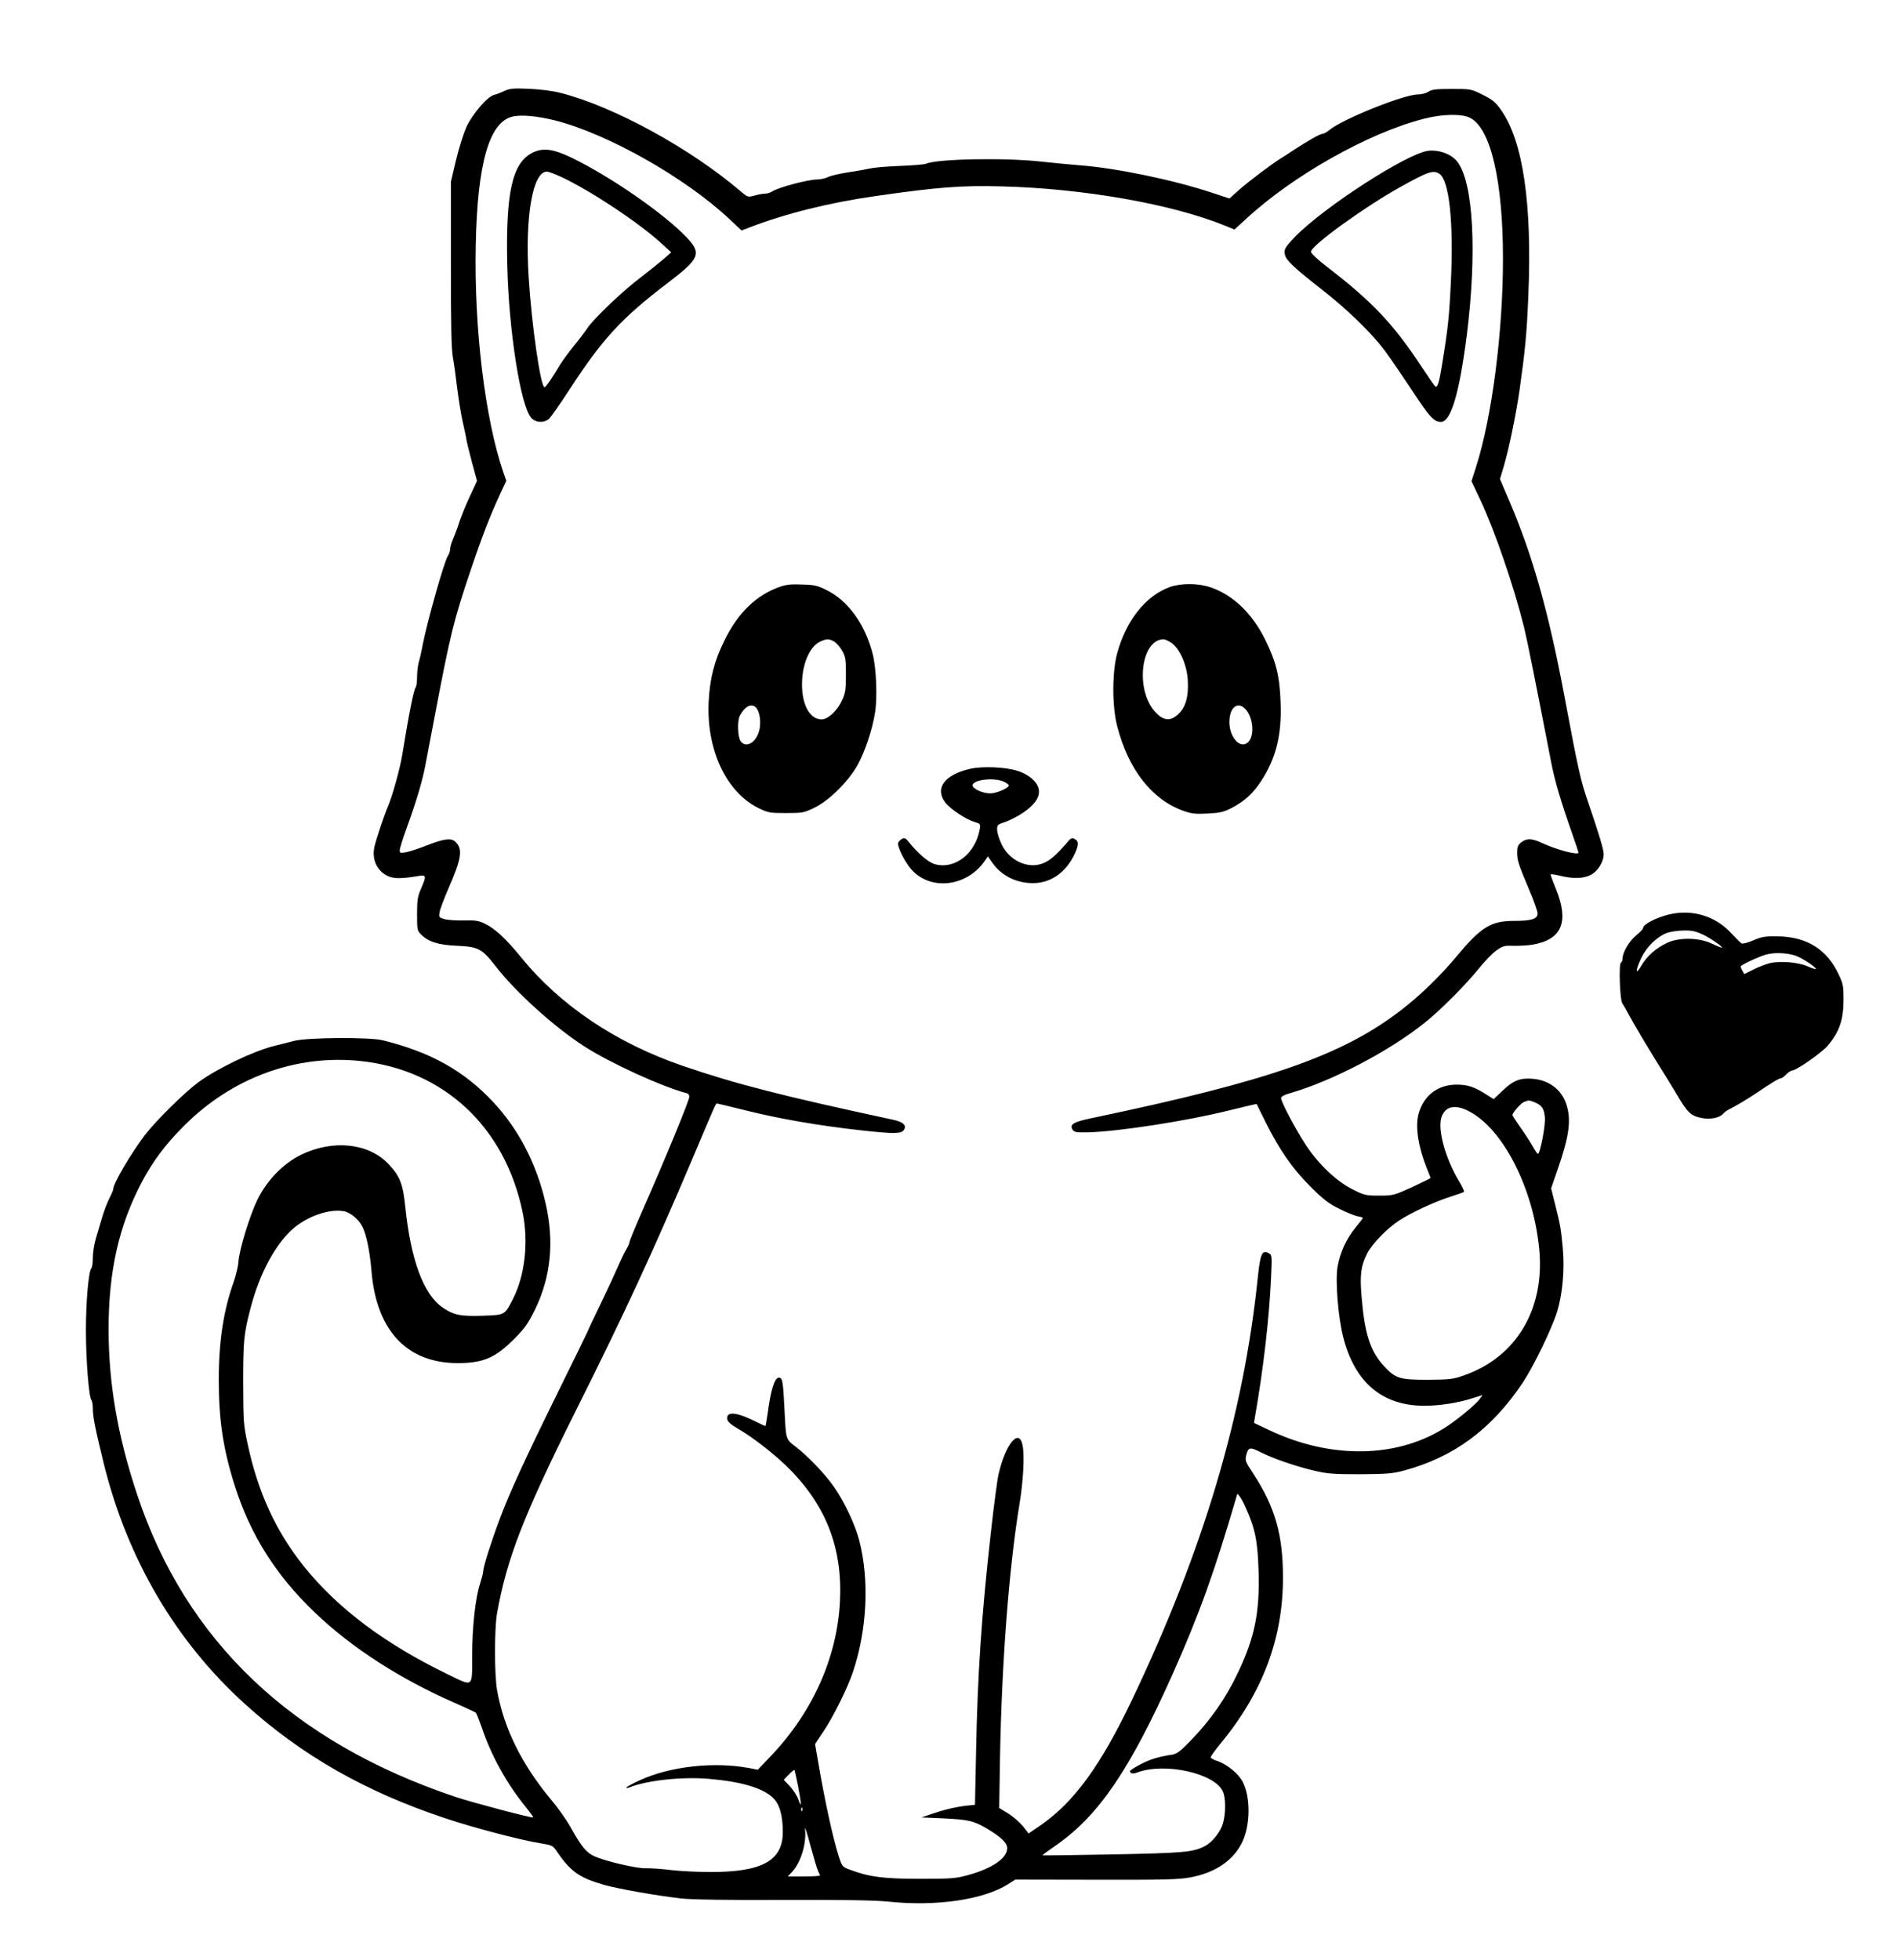 <?xml version="1.0" standalone="no"?>
<!DOCTYPE svg PUBLIC "-//W3C//DTD SVG 20010904//EN"
 "http://www.w3.org/TR/2001/REC-SVG-20010904/DTD/svg10.dtd">
<svg version="1.0" xmlns="http://www.w3.org/2000/svg"
 width="1206pt" height="1245pt" viewBox="0 0 1206 1245"
 preserveAspectRatio="xMidYMid meet">

<g transform="translate(0,1245) scale(0.1,-0.1)"
fill="#000000" stroke="none">
<path d="M3205 11872 c-22 -10 -52 -22 -66 -25 -43 -11 -138 -122 -176 -205
-18 -41 -48 -135 -66 -211 l-32 -136 0 -525 c0 -384 3 -543 13 -592 7 -37 19
-125 27 -195 9 -70 24 -164 34 -208 10 -44 22 -98 25 -120 4 -22 21 -89 37
-150 l30 -110 -44 -95 c-25 -52 -55 -127 -68 -165 -12 -39 -31 -88 -41 -111
-10 -22 -18 -50 -18 -63 0 -12 -7 -32 -15 -44 -23 -35 -131 -418 -159 -562 -8
-44 -20 -96 -26 -115 -5 -19 -10 -60 -10 -90 0 -31 -4 -60 -8 -65 -13 -14 -45
-176 -86 -430 -15 -91 -64 -266 -92 -330 -21 -48 -74 -206 -85 -255 -14 -62 4
-121 47 -160 50 -43 98 -48 237 -24 46 8 47 -2 12 -82 -21 -48 -25 -71 -25
-161 0 -98 1 -105 25 -129 47 -47 110 -67 230 -72 133 -6 158 -19 241 -126
129 -167 373 -388 565 -512 166 -107 496 -258 657 -300 6 -2 12 -11 12 -21 0
-23 -149 -385 -296 -719 -46 -105 -84 -196 -84 -204 0 -7 -9 -27 -19 -44 -11
-17 -35 -67 -54 -111 -19 -44 -71 -156 -116 -249 -45 -92 -81 -170 -81 -172 0
-2 -81 -167 -179 -366 -211 -428 -312 -647 -376 -818 -55 -147 -105 -305 -105
-332 0 -10 -9 -44 -19 -76 -30 -89 -51 -278 -51 -464 0 -201 10 -194 -155
-114 -400 194 -699 418 -915 687 -176 220 -291 469 -356 774 -27 123 -28 144
-29 390 0 267 4 312 47 475 58 225 164 418 281 514 91 74 225 118 311 102 44
-8 98 -54 120 -101 25 -52 46 -156 56 -275 32 -399 242 -607 594 -588 131 7
202 42 311 150 70 71 90 99 135 190 101 209 123 432 66 678 -57 247 -170 465
-330 637 -187 201 -400 320 -706 395 -84 20 -474 18 -560 -4 -36 -9 -93 -24
-127 -32 -135 -34 -361 -142 -484 -232 -88 -65 -269 -244 -338 -334 -89 -117
-201 -308 -201 -342 0 -7 -11 -33 -24 -58 -13 -25 -34 -79 -46 -120 -12 -41
-31 -103 -41 -138 -10 -34 -19 -88 -19 -120 0 -32 -4 -62 -9 -68 -18 -18 -35
-210 -35 -394 0 -191 19 -428 35 -444 5 -6 9 -30 9 -55 0 -52 15 -126 70 -351
150 -605 458 -1128 897 -1525 360 -326 763 -556 1271 -725 181 -61 480 -139
610 -160 72 -12 75 -13 105 -58 84 -122 140 -161 297 -206 90 -25 330 -68 490
-86 60 -7 296 -11 645 -9 383 1 586 -2 670 -11 303 -32 603 12 759 110 l47 30
512 -1 c432 -1 526 1 600 15 162 30 278 110 333 230 49 108 50 277 2 374 -26
53 -100 114 -162 135 -22 7 -41 17 -43 23 -2 5 27 45 63 89 267 323 397 669
396 1055 0 272 -50 445 -188 658 -53 80 -54 85 -44 123 13 46 23 48 92 13 77
-39 220 -88 333 -115 88 -21 124 -24 295 -24 167 1 207 4 276 22 319 85 558
260 758 557 70 105 184 340 220 453 34 111 49 269 36 403 -12 126 -13 136 -47
273 l-27 108 42 122 c72 207 86 308 57 405 -29 97 -109 160 -215 169 -79 7
-125 -10 -192 -75 l-57 -54 -48 30 c-75 48 -117 62 -188 62 -120 0 -211 -71
-242 -188 -21 -81 -1 -209 53 -343 13 -32 24 -60 24 -62 0 -2 -53 -28 -117
-58 -115 -52 -120 -54 -209 -54 -85 0 -95 2 -168 39 -102 50 -217 159 -297
280 -65 99 -159 276 -159 300 0 10 19 21 58 32 267 77 631 267 857 449 100 80
255 236 338 338 39 49 91 103 116 120 41 29 52 31 109 29 35 -1 92 2 125 8
183 33 228 147 143 354 -20 49 -35 90 -33 92 2 3 35 -3 73 -12 90 -21 163 -12
205 24 34 28 59 77 59 116 0 29 -32 135 -98 327 -49 142 -62 200 -153 684 -99
525 -200 886 -348 1231 l-60 141 25 84 c32 108 78 332 99 479 37 264 46 358
56 600 25 583 -33 982 -173 1181 -35 50 -53 65 -117 97 -74 37 -76 37 -196 37
-98 0 -126 -3 -148 -17 -14 -10 -45 -18 -67 -18 -90 0 -480 -157 -563 -226
-16 -13 -35 -24 -43 -24 -16 0 -86 -40 -179 -100 -33 -22 -73 -48 -88 -57 -63
-40 -196 -140 -259 -195 l-66 -59 -109 36 c-247 82 -607 157 -843 175 -63 5
-176 16 -250 24 -227 25 -656 17 -725 -14 -11 -5 -85 -11 -165 -14 -80 -3
-163 -10 -185 -15 -22 -5 -86 -17 -142 -25 -57 -9 -116 -22 -132 -31 -17 -8
-47 -15 -68 -15 -58 0 -250 -51 -288 -77 -11 -7 -30 -13 -42 -13 -13 0 -43 -5
-67 -12 -44 -12 -45 -11 -88 25 -321 275 -814 544 -1151 628 -47 12 -130 22
-197 25 -98 4 -121 2 -155 -14z m322 -187 c334 -85 825 -362 1107 -626 l78
-73 47 18 c231 89 511 159 801 200 395 57 549 69 805 62 516 -13 1082 -112
1420 -250 l59 -24 71 65 c298 277 782 550 1134 639 116 30 239 32 291 6 132
-66 210 -400 210 -897 0 -465 -70 -1005 -171 -1321 l-29 -91 54 -114 c93 -197
214 -549 280 -814 21 -86 76 -361 172 -856 23 -119 56 -233 138 -467 20 -57
36 -105 36 -108 0 -19 -140 18 -232 61 -65 30 -97 31 -132 4 -21 -16 -26 -29
-26 -63 0 -52 8 -75 76 -237 30 -69 54 -138 54 -152 0 -35 -40 -47 -152 -47
-142 0 -207 -39 -353 -214 -108 -130 -236 -255 -355 -347 -377 -293 -842 -455
-1974 -692 -116 -24 -142 -40 -120 -74 10 -15 25 -18 99 -16 191 5 626 72 894
139 97 24 175 42 176 41 0 -1 26 -54 58 -118 87 -174 168 -291 282 -405 82
-82 115 -108 183 -142 46 -23 98 -44 117 -48 19 -3 35 -8 35 -11 0 -2 -21 -30
-47 -61 -58 -71 -98 -159 -114 -248 -15 -89 3 -319 36 -448 73 -288 248 -436
516 -436 94 0 211 18 296 45 l73 23 -20 -28 c-21 -29 -127 -118 -200 -167
-308 -207 -739 -217 -1139 -26 l-93 44 6 37 c54 308 90 624 102 878 7 151 7
152 -16 164 -40 21 -52 -5 -67 -147 -90 -879 -346 -1739 -801 -2693 -197 -413
-366 -646 -576 -792 l-80 -55 -36 46 c-21 25 -63 62 -94 81 l-57 35 5 315 c11
609 57 1209 123 1610 26 158 34 315 20 382 -23 108 -108 4 -152 -186 -8 -34
-30 -200 -49 -371 -59 -523 -85 -904 -94 -1395 l-7 -335 -30 -3 c-67 -5 -154
-24 -230 -50 l-80 -27 140 -6 c158 -8 191 -15 276 -65 89 -53 129 -91 129
-124 0 -64 -96 -130 -252 -172 -75 -21 -105 -23 -303 -23 -231 0 -322 12 -442
57 -50 18 -52 21 -72 81 -38 116 -93 369 -136 625 l-16 93 55 83 c62 92 153
277 186 376 90 270 105 584 39 837 -26 99 -93 241 -158 335 -56 82 -170 201
-248 260 -60 46 -59 43 -68 228 -9 188 -13 212 -39 208 -25 -4 -49 -81 -67
-218 -7 -47 -13 -86 -15 -88 -1 -2 -26 9 -55 24 -123 62 -189 71 -189 25 0
-21 19 -38 81 -74 78 -45 210 -147 292 -226 253 -244 362 -521 344 -867 -19
-355 -173 -698 -436 -976 l-86 -90 -57 11 c-225 41 -503 10 -695 -79 -46 -21
-83 -42 -83 -45 0 -4 8 -4 18 0 108 45 337 70 506 55 208 -18 342 -58 407
-120 43 -41 63 -112 63 -220 -1 -180 -132 -252 -459 -252 -83 0 -198 6 -255
13 -58 7 -128 12 -157 11 -57 -2 -254 44 -326 76 -51 23 -82 60 -153 187 -25
45 -80 123 -121 171 -187 224 -301 454 -344 694 -18 97 -18 392 -1 490 62 349
169 623 497 1281 314 627 490 1008 745 1609 153 362 148 350 156 350 4 0 86
-20 183 -44 211 -53 467 -97 729 -126 215 -24 260 -23 276 3 18 29 -5 50 -70
64 -702 151 -1000 227 -1335 342 -424 145 -780 384 -1029 691 -93 114 -163
180 -228 212 -40 19 -60 23 -132 21 -47 -1 -102 2 -124 8 -37 10 -38 12 -33
44 3 19 28 86 56 150 85 194 93 253 43 299 -28 24 -72 18 -187 -27 -49 -19
-107 -38 -127 -41 -34 -6 -38 -5 -38 13 0 11 20 76 45 144 62 171 99 296 118
397 9 47 37 193 62 325 97 510 118 595 228 920 69 205 122 341 184 475 l40 86
-19 54 c-116 339 -186 913 -175 1443 10 517 85 780 232 816 55 14 160 4 272
-24z m-1237 -5975 c530 -56 919 -419 1031 -962 38 -187 15 -397 -60 -546 -54
-107 -51 -105 -192 -110 -142 -5 -186 4 -255 51 -122 82 -204 302 -239 642
-15 146 -34 194 -107 271 -126 133 -353 157 -556 58 -114 -57 -214 -160 -276
-284 -50 -104 -115 -316 -121 -395 -1 -27 -15 -84 -29 -125 -66 -184 -96 -379
-96 -625 0 -257 28 -441 102 -674 99 -311 261 -568 508 -804 235 -225 544
-424 895 -577 66 -29 124 -56 128 -60 5 -4 22 -48 39 -96 58 -174 158 -355
278 -502 28 -35 50 -65 48 -67 -6 -6 -385 94 -493 130 -1039 348 -1716 991
-2025 1925 -123 370 -180 702 -180 1047 0 367 65 656 210 932 70 132 149 239
265 355 306 309 713 459 1125 416z m7463 -263 c44 -19 57 -37 63 -93 6 -49
-30 -234 -44 -234 -4 0 -20 24 -36 53 -16 28 -51 82 -78 119 -26 37 -48 71
-48 74 0 15 53 76 74 84 29 12 32 12 69 -3z m-425 -53 c219 -109 413 -485 452
-875 38 -383 -144 -690 -478 -806 -70 -25 -90 -27 -232 -28 -178 0 -203 8
-277 88 -87 94 -123 207 -142 447 -11 132 -3 191 36 267 30 61 128 161 205
211 79 51 222 117 318 148 47 15 88 29 92 33 4 3 -11 34 -32 69 -85 141 -135
322 -112 401 22 72 83 88 170 45z m-1412 -2523 c59 -129 76 -214 81 -403 8
-258 -24 -416 -127 -635 -80 -170 -178 -311 -314 -450 -54 -56 -79 -74 -106
-79 -91 -14 -140 -29 -202 -61 -38 -20 -68 -39 -68 -44 0 -15 18 -19 45 -9
175 67 497 -5 546 -122 18 -41 18 -138 0 -200 -15 -54 -68 -121 -115 -145 -75
-39 -130 -44 -586 -53 -245 -5 -446 -7 -447 -6 -1 1 39 31 90 66 270 189 467
479 740 1090 167 375 266 650 404 1124 5 20 6 20 20 0 9 -10 26 -43 39 -73z
m-2845 -1768 c22 -116 23 -144 2 -85 -8 24 -33 62 -54 85 l-39 41 32 33 c17
18 33 31 36 29 2 -3 12 -49 23 -103z m26 -155 c-3 -8 -6 -5 -6 6 -1 11 2 17 5
13 3 -3 4 -12 1 -19z m102 -386 c6 -12 11 -23 11 -26 0 -3 -46 -6 -102 -6
l-102 0 26 28 c57 60 94 184 83 274 -3 23 13 -23 34 -104 22 -80 44 -155 50
-166z"/>
<path d="M3382 11479 c-127 -64 -169 -254 -159 -708 9 -418 85 -903 153 -976
28 -30 78 -33 111 -7 11 9 69 91 128 182 214 329 332 457 627 682 205 156 218
187 121 290 -145 152 -483 386 -731 506 -117 57 -184 65 -250 31z m197 -159
c193 -94 482 -286 627 -419 l59 -54 -50 -44 c-28 -24 -93 -76 -145 -116 -112
-84 -295 -259 -336 -319 -16 -24 -56 -77 -90 -118 -33 -41 -71 -94 -85 -116
-46 -79 -91 -144 -99 -144 -25 0 -83 404 -101 702 -24 382 26 668 116 668 11
0 58 -18 104 -40z"/>
<path d="M9075 11492 c-134 -16 -662 -357 -845 -545 -67 -70 -73 -81 -65 -117
8 -34 57 -81 235 -220 158 -123 312 -272 398 -386 33 -45 112 -160 175 -255
110 -168 138 -199 183 -199 63 0 117 182 164 550 66 527 42 973 -61 1104 -37
47 -115 76 -184 68z m72 -147 c62 -43 90 -312 72 -684 -10 -216 -18 -293 -55
-521 -18 -116 -30 -154 -43 -146 -5 3 -44 59 -86 123 -181 275 -314 416 -607
641 -57 44 -98 83 -98 93 0 38 335 281 564 409 181 101 214 112 253 85z"/>
<path d="M4954 8722 c-149 -53 -264 -164 -349 -337 -66 -132 -94 -241 -102
-390 -16 -305 111 -577 316 -678 62 -30 72 -32 176 -32 105 0 113 2 180 34 93
45 216 167 274 271 48 88 94 224 111 333 16 97 8 288 -16 377 -49 187 -156
335 -293 402 -55 28 -76 33 -155 35 -69 3 -103 -1 -142 -15z m344 -346 c15 -8
38 -34 52 -58 22 -39 25 -54 25 -153 0 -94 -3 -117 -24 -162 -29 -66 -90 -123
-130 -123 -76 0 -127 94 -125 230 2 127 51 236 117 265 41 18 52 18 85 1z
m-502 -414 c33 -22 45 -111 23 -169 -25 -68 -83 -94 -113 -51 -19 27 -22 128
-5 161 28 55 66 78 95 59z"/>
<path d="M7433 8721 c-154 -56 -278 -213 -335 -423 -32 -121 -32 -336 1 -462
71 -274 219 -464 418 -536 53 -19 77 -22 155 -18 79 4 102 9 153 35 82 43 136
91 188 171 95 145 132 293 124 501 -6 166 -28 256 -98 398 -82 166 -206 285
-347 332 -79 27 -187 27 -259 2z m8 -353 c54 -36 99 -137 106 -235 7 -106 -13
-179 -64 -223 -49 -44 -93 -38 -145 20 -125 140 -89 454 53 459 9 1 31 -9 50
-21z m473 -423 c48 -51 58 -164 20 -206 -54 -59 -134 38 -121 148 8 78 57 106
101 58z"/>
<path d="M6164 7566 c-163 -37 -226 -124 -158 -214 32 -41 132 -108 187 -124
37 -11 38 -13 32 -47 -28 -155 -158 -255 -284 -221 -41 11 -107 67 -168 143
-18 23 -26 26 -42 18 -10 -6 -21 -17 -24 -24 -8 -20 37 -113 78 -163 121 -147
362 -120 477 54 l15 22 28 -40 c57 -82 152 -130 258 -130 110 0 205 64 261
176 31 63 33 90 5 104 -18 10 -25 7 -52 -26 -69 -79 -107 -112 -152 -129 -94
-36 -210 17 -260 120 -15 31 -28 72 -29 91 -1 33 1 36 50 52 28 10 74 33 102
51 120 77 146 152 74 220 -23 22 -60 43 -96 54 -77 25 -224 31 -302 13z m211
-80 c19 -8 35 -20 35 -26 0 -16 -79 -50 -117 -50 -49 0 -113 29 -113 51 0 35
130 52 195 25z"/>
<path d="M10605 6641 c-87 -22 -165 -63 -165 -87 0 -6 -20 -27 -45 -47 -44
-37 -85 -107 -85 -146 0 -11 -5 -23 -11 -27 -14 -8 -6 -238 9 -257 5 -7 25
-41 44 -77 36 -67 136 -234 209 -350 23 -36 64 -103 92 -150 68 -116 89 -137
154 -151 57 -13 121 -1 145 29 7 8 21 18 33 24 37 18 113 63 167 99 96 65 151
99 163 99 6 0 22 11 35 25 13 14 31 25 39 25 25 0 191 116 225 158 75 90 100
163 100 297 0 80 -3 97 -31 155 -75 160 -202 239 -388 242 -78 1 -99 -2 -153
-25 -37 -16 -68 -24 -76 -20 -7 4 -36 33 -64 63 -101 111 -249 156 -397 121z
m220 -130 c54 -27 130 -81 114 -81 -4 0 -33 12 -65 27 -79 37 -203 39 -278 5
-71 -32 -132 -86 -166 -145 -39 -68 -40 -33 -1 48 33 70 101 136 164 159 23 8
71 15 107 15 53 1 76 -5 125 -28z m587 -133 c40 -14 133 -76 126 -84 -3 -2
-27 6 -54 18 -60 26 -175 35 -241 19 -26 -7 -73 -25 -104 -41 l-56 -28 -13 24
c-8 13 -11 25 -9 27 31 22 125 64 164 74 55 14 132 10 187 -9z"/>
</g>
</svg>
